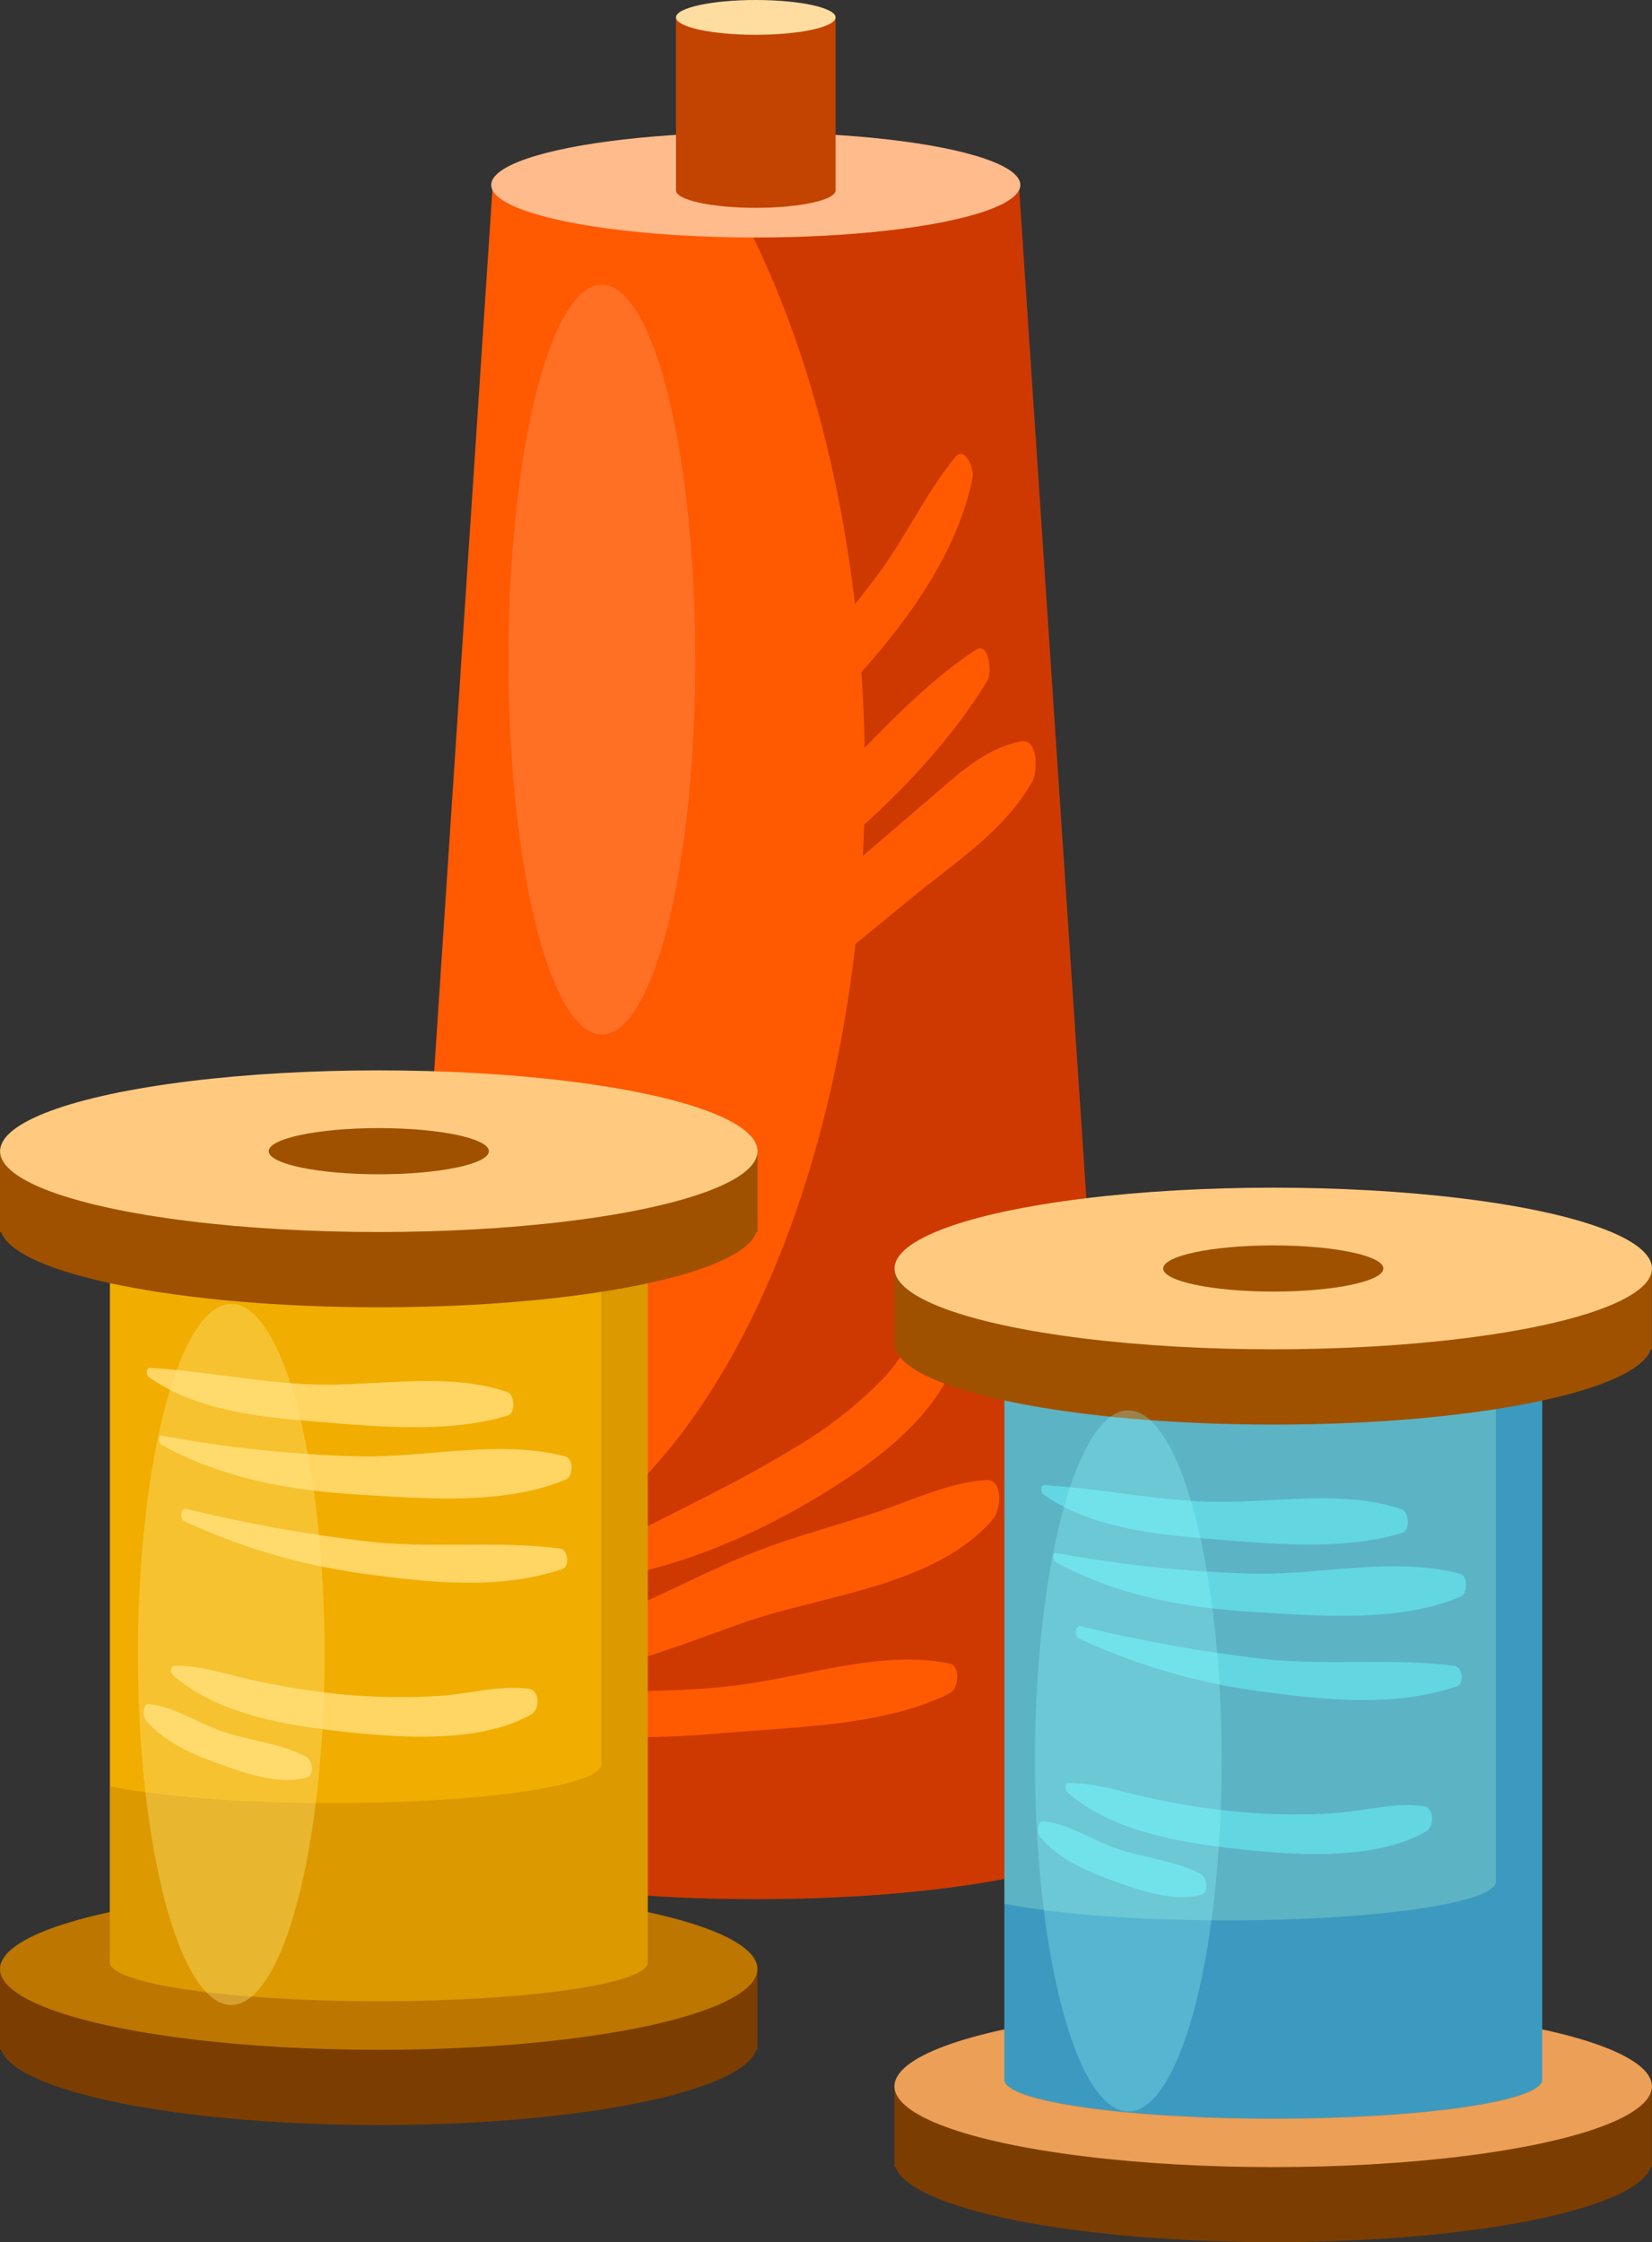 <svg xmlns="http://www.w3.org/2000/svg" viewBox="0 0 197.51 268"><rect x="0" y="0" width="197.51" height="268" fill="#333333" stroke="none"/><title>Depositphotos_125585566_15</title><g data-name="Layer 2"><path d="M121.81 22.11h-62.9L46 217.53c0 5.23 19.88 9.47 44.41 9.47s44.41-4.24 44.41-9.47z" fill="#ff5902"/><path d="M121.81 22.11H86.7c10.3 17.58 16.71 42.73 16.71 70.68 0 53.17-23.3 96.28-52 96.28a28.62 28.62 0 0 1-3.51-.24l-1.9 28.7c0 5.23 19.88 9.47 44.41 9.47s44.41-4.24 44.41-9.47z" fill="#790000" opacity=".36"/><ellipse cx="90.36" cy="22.11" rx="31.63" ry="6.28" fill="#ffbb8c"/><path d="M99.9 22.76V2.08H80.82v20.68c0 1.15 4.27 2.08 9.54 2.08s9.54-.93 9.54-2.08z" fill="#c34300"/><ellipse cx="90.36" cy="2.08" rx="9.54" ry="2.08" fill="#ffdca0"/><path d="M116.62 77.71c-9.05 5.95-16 15.53-24.44 22.45a117.52 117.52 0 0 1-30.64 17.7c-.59.24-.54 1.73.19 1.71 11.29-.27 20.95-5.08 30-11.63 9.67-7 20.17-16.37 26.37-26.68.47-.84.21-4.66-1.48-3.55z" fill="#ff5902"/><path d="M122 88.62c-4.73 1-8 4.46-11.66 7.53l-14 12a97.13 97.13 0 0 1-31.2 18.57c-.57.2-.48 1.74.18 1.62 5.73-1 11.39-1.15 16.93-3.17A57.36 57.36 0 0 0 95.46 118c4.84-3.4 9.34-7.26 13.93-11 5.08-4.12 10.85-7.87 14.07-13.67.54-1 .74-5.18-1.46-4.71z" fill="#ff5902"/><path d="M114.18 54.67c-3.34 4.1-5.63 8.95-8.69 13.27A114.81 114.81 0 0 1 94 81.38C85.06 90.59 75.08 98.63 66.28 108c-.3.31-.23 1.71.41 1.35A148.57 148.57 0 0 0 98.12 85.5c7.66-7.75 16-17.53 18.17-28.46.19-.92-.9-3.86-2.11-2.37z" fill="#ff5902"/><path d="M117.88 176.91c-4.54.3-8.87 2.45-13.17 3.87-4.69 1.54-9.47 2.81-14.08 4.57-11.31 4.34-21.78 12.06-34.43 10.65-1.57-.18-1.68 3.58-.25 3.86 12 2.41 21.72-1.93 32.75-5.84 9.58-3.39 23.28-4.39 30.1-12.54.85-1.05 1.2-4.71-.92-4.57z" fill="#ff5902"/><path d="M112.64 155.06c-2.73 2.64-4.09 6.45-6.67 9.31a49.74 49.74 0 0 1-11 8.69c-8.72 5.38-18.25 9.31-27.06 14.52-.58.35-.25 1.72.46 1.66 11.53-1 22.87-5.95 32.5-12.26 6.73-4.41 14.69-11.2 14.13-20-.06-1.17-1.06-3.18-2.36-1.92z" fill="#ff5902"/><path d="M113.51 198.83c-8.06-1.67-17.37 1.61-25.45 2.62-9.19 1.15-18.36.36-27.53 1.19-.77.07-.67 1.44-.11 1.72 8.12 4 17.64 3.5 26.45 2.76 8.41-.71 19.14-.88 26.73-4.75 1.02-.53 1.28-3.26-.09-3.54z" fill="#ff5902"/><ellipse cx="71.96" cy="78.84" rx="11.17" ry="44.82" fill="#fff" opacity=".14"/><path d="M62.29 235.35c-5.25-.45-11-.71-17-.71s-11.76.25-17 .71H0V245h.13c1.7 5 21.26 9 45.15 9s43.45-3.95 45.15-9h.13v-9.66z" fill="#7c3e00"/><ellipse cx="45.28" cy="235.35" rx="45.28" ry="9.66" fill="#bd7600"/><path d="M13.14 150.76v83.78c0 2.57 14.39 4.65 32.15 4.65s32.15-2.08 32.15-4.65v-83.78z" fill="#f1ad00"/><path d="M71.91 150.76v60.11c0 2.57-14.39 4.65-32.15 4.65-11.07 0-20.84-.81-26.62-2v21.07c0 2.57 14.39 4.65 32.15 4.65s32.15-2.08 32.15-4.65v-83.83z" fill="#cc8900" opacity=".56"/><path d="M62.3 137.6c-5.25-.45-11-.71-17-.71s-11.76.25-17 .71H0v9.66h.14c1.7 5 21.26 9 45.15 9s43.45-3.95 45.15-9h.13v-9.66z" fill="#9f5100"/><ellipse cx="45.29" cy="137.6" rx="45.28" ry="9.66" fill="#ffca80"/><ellipse cx="45.29" cy="137.6" rx="13.16" ry="2.76" fill="#9f5100"/><path d="M60.64 166.38c-6.75-2.3-14.7-.87-21.73-.88s-13.94-1.6-21-2c-.46 0-.44.88-.16 1.07 5.67 4 13 4.77 19.73 5.33 7.36.61 16.11 1.48 23.22-.7 1-.34.85-2.51-.06-2.82z" fill="#ffd563"/><path d="M67.61 174.09c-7.52-2-16.16 0-23.88 0a148.26 148.26 0 0 1-24.41-2.5c-.49-.08-.36.91-.07 1.07 7.31 4.06 15.54 5.51 23.8 6 7.78.47 17.31 1.28 24.62-1.83.88-.37.93-2.47-.06-2.74z" fill="#ffd563"/><path d="M66.94 185.09c-7.23-.93-14.61-.06-21.9-.73a173.67 173.67 0 0 1-22.74-4c-.75-.17-.79 1.22-.23 1.48a75.16 75.16 0 0 0 22.26 6.38c7.51 1 15.63 1.79 22.89-.67.96-.33.69-2.34-.28-2.46z" fill="#ffd563"/><path d="M63.2 201.85c-3.53-.44-7.16.62-10.71.86a73.87 73.87 0 0 1-10.8-.12 85.72 85.72 0 0 1-11.8-1.85c-3-.66-6-1.69-9.08-1.63-.48 0-.41.85-.16 1.07 5.26 4.7 13.57 6.05 20.38 6.8s16.45 1.43 22.51-2.08c1.03-.6 1.01-2.9-.34-3.05z" fill="#ffd563"/><path d="M36.62 210c-3-1.63-6.88-1.93-10.13-3.07-2.85-1-5.66-2.91-8.66-3.25-.79-.09-.77 1.43-.45 1.83 2.22 2.75 5.82 4.25 9.1 5.42 3.08 1.1 7 2.43 10.19 1.54 1-.31.63-2.14-.05-2.47z" fill="#ffd563"/><path d="M169.23 249.37c-5.25-.45-11-.71-17-.71s-11.76.25-17 .71h-28.29V259h.13c1.7 5 21.26 9 45.15 9s43.45-3.95 45.15-9h.13v-9.66z" fill="#7c3e00"/><ellipse cx="152.22" cy="249.37" rx="45.28" ry="9.66" fill="#ec9f56"/><path d="M120.08 164.78v83.78c0 2.57 14.39 4.65 32.15 4.65s32.15-2.08 32.15-4.65v-83.78z" fill="#5cb3c4"/><path d="M178.85 164.78v60.11c0 2.57-14.39 4.65-32.15 4.65-11.07 0-20.84-.81-26.62-2v21.07c0 2.57 14.39 4.65 32.15 4.65s32.15-2.08 32.15-4.65v-83.83z" fill="#006bb8" opacity=".35"/><path d="M169.24 151.62c-5.25-.45-11-.71-17-.71s-11.76.25-17 .71h-28.3v9.66h.13c1.7 5 21.26 9 45.15 9s43.45-3.95 45.15-9h.13v-9.66z" fill="#9f5100"/><ellipse cx="152.23" cy="151.62" rx="45.28" ry="9.66" fill="#ffca80"/><ellipse cx="152.23" cy="151.62" rx="13.16" ry="2.76" fill="#9f5100"/><path d="M167.58 180.4c-6.75-2.3-14.7-.87-21.73-.88s-13.94-1.6-21-2c-.46 0-.44.88-.16 1.07 5.67 4 13 4.77 19.73 5.33 7.36.61 16.11 1.48 23.22-.7 1-.34.85-2.51-.06-2.82z" fill="#69fcff" opacity=".5"/><path d="M174.55 188.11c-7.52-2-16.16 0-23.88 0a148.24 148.24 0 0 1-24.41-2.5c-.49-.08-.36.91-.07 1.07 7.31 4.06 15.54 5.51 23.8 6 7.78.47 17.31 1.28 24.62-1.83.88-.37.93-2.47-.06-2.74z" fill="#69fcff" opacity=".5"/><path d="M173.88 199.11c-7.23-.93-14.61-.06-21.9-.73a173.68 173.68 0 0 1-22.74-4c-.75-.17-.79 1.22-.23 1.48a75.16 75.16 0 0 0 22.26 6.38c7.51 1 15.63 1.79 22.89-.67.96-.33.69-2.34-.28-2.46z" fill="#69fcff" opacity=".5"/><path d="M170.14 215.87c-3.53-.44-7.16.62-10.71.86a73.87 73.87 0 0 1-10.8-.12 85.72 85.72 0 0 1-11.8-1.85c-3-.66-6-1.69-9.08-1.63-.48 0-.41.85-.16 1.07 5.26 4.7 13.57 6.05 20.38 6.8s16.45 1.43 22.51-2.08c1.03-.6 1.01-2.92-.34-3.05z" fill="#69fcff" opacity=".5"/><path d="M143.56 224c-3-1.63-6.88-1.93-10.13-3.07-2.85-1-5.66-2.91-8.66-3.25-.79-.09-.77 1.43-.45 1.83 2.22 2.75 5.82 4.25 9.1 5.42 3.08 1.1 7 2.43 10.19 1.54 1-.29.63-2.12-.05-2.47z" fill="#69fcff" opacity=".5"/><ellipse cx="27.65" cy="197.75" rx="11.16" ry="41.91" fill="#ffe57f" opacity=".38"/><ellipse cx="134.9" cy="210.48" rx="11.16" ry="41.91" fill="#95fdff" opacity=".29"/></g></svg>
